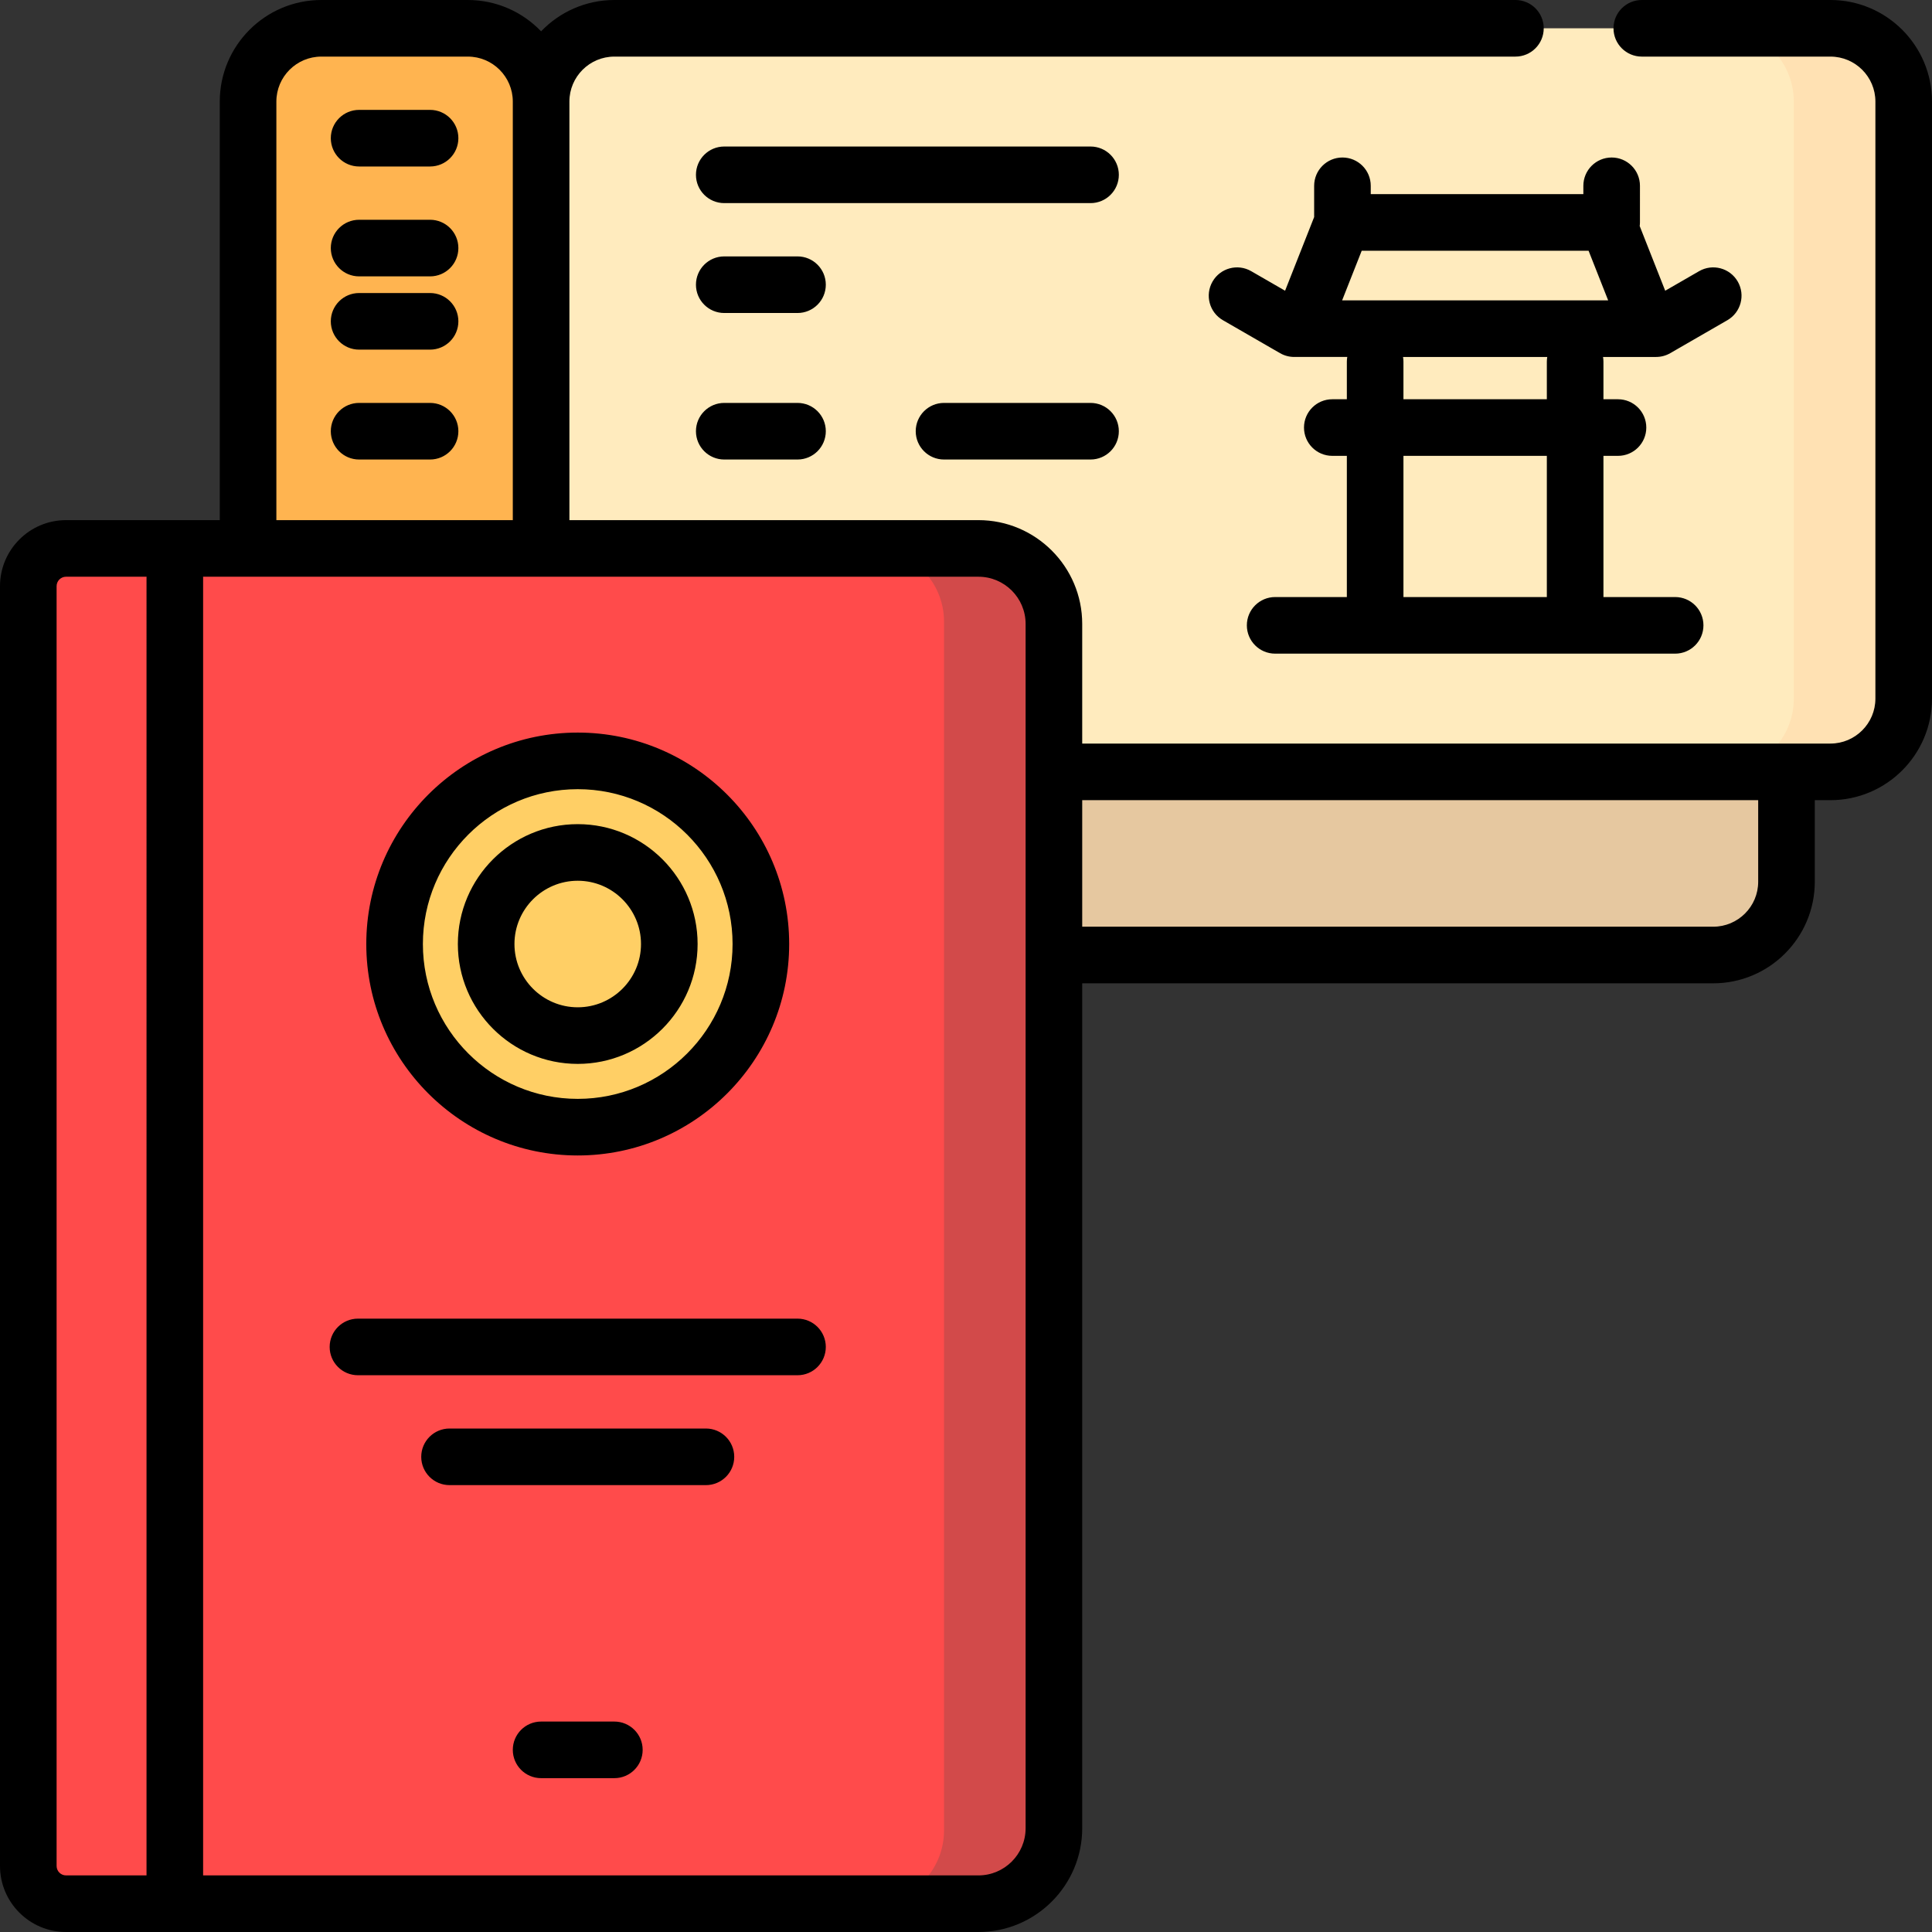 <?xml version="1.0" encoding="iso-8859-1"?>
<!-- Generator: Adobe Illustrator 19.0.0, SVG Export Plug-In . SVG Version: 6.00 Build 0)  -->
<svg version="1.1" id="Capa_1" xmlns="http://www.w3.org/2000/svg" xmlns:xlink="http://www.w3.org/1999/xlink" x="0px" y="0px"
	 viewBox="0 0 512 512" style="enable-background:new 0 0 512 512;" xml:space="preserve">
<rect x="0" y="0" width="512" height="512" fill="#333333" stroke="none"/>
<path style="fill:#E6C8A0;" d="M473.438,76.035v157.053c0,11.046-8.954,20-20,20H132.336c-11.046,0-20-8.954-20-20V76.035
	c0-11.046,8.954-20,20-20h321.102C464.483,56.035,473.438,64.989,473.438,76.035z"/>
<path style="fill:#FFEBBE;" d="M504.5,26.914v158.225c0,10.722-8.692,19.414-19.414,19.414H162.813
	c-10.722,0-19.414-8.692-19.414-19.414c0,10.722-8.692,19.414-19.414,19.414H85.156c-10.722,0-19.414-8.692-19.414-19.414V26.914
	c0-10.722,8.692-19.414,19.414-19.414h38.828c10.722,0,19.414,8.692,19.414,19.414c0-10.722,8.692-19.414,19.414-19.414h322.273
	C495.808,7.5,504.5,16.192,504.5,26.914z"/>
<path style="fill:#FFE1B3;" d="M504.5,26.914v158.225c0,10.722-8.692,19.414-19.414,19.414h-29.121
	c10.722,0,19.414-8.692,19.414-19.414V26.914c0-10.722-8.692-19.414-19.414-19.414h29.121C495.808,7.5,504.5,16.192,504.5,26.914z"
	/>
<path style="fill:#FFB450;" d="M143.398,27.5v157.053c0,11.046-8.954,20-20,20H85.742c-11.046,0-20-8.954-20-20V27.5
	c0-11.046,8.954-20,20-20h37.656C134.444,7.5,143.398,16.454,143.398,27.5z"/>
<path style="fill:#FF4B4B;" d="M279.297,165.34V484.5c0,11.046-8.954,20-20,20H17.5c-5.523,0-10-4.477-10-10V155.34
	c0-5.523,4.477-10,10-10h241.797C270.343,145.34,279.297,154.294,279.297,165.34z"/>
<path style="fill:#D24A4A;" d="M279.297,164.754v320.332c0,10.722-8.692,19.414-19.414,19.414h-29.121
	c10.722,0,19.414-8.692,19.414-19.414V164.754c0-10.722-8.692-19.414-19.414-19.414h29.121
	C270.605,145.34,279.297,154.032,279.297,164.754z"/>
<path style="fill:#FFCF65;" d="M198.921,250.176c0,25.263-20.552,45.815-45.815,45.815s-45.815-20.553-45.815-45.815
	c0-25.263,20.552-45.815,45.815-45.815S198.921,224.913,198.921,250.176z"/>
<path d="M485.086,0h-49.991c-4.143,0-7.5,3.358-7.5,7.5s3.357,7.5,7.5,7.5h49.991C491.655,15,497,20.345,497,26.914v158.225
	c0,6.569-5.345,11.914-11.914,11.914H286.797V165.34c0-15.164-12.337-27.5-27.5-27.5H150.898V26.914
	c0-6.569,5.345-11.914,11.914-11.914h238.793c4.143,0,7.5-3.358,7.5-7.5s-3.357-7.5-7.5-7.5H162.813
	c-7.624,0-14.512,3.192-19.414,8.303C138.497,3.192,131.608,0,123.984,0H85.156C70.315,0,58.242,12.074,58.242,26.914V137.84H17.5
	c-9.649,0-17.5,7.851-17.5,17.5V494.5c0,9.649,7.851,17.5,17.5,17.5h241.797c15.163,0,27.5-12.336,27.5-27.5V260.588h167.227
	c14.841,0,26.914-12.074,26.914-26.914v-21.621h4.148c14.841,0,26.914-12.074,26.914-26.914V26.914C512,12.074,499.927,0,485.086,0z
	 M73.242,26.914C73.242,20.345,78.587,15,85.156,15h38.828c6.569,0,11.914,5.345,11.914,11.914V137.84H73.242V26.914z M15,494.5
	V155.34c0-1.378,1.121-2.5,2.5-2.5h21.342c-0.003,0.089-0.013,0.176-0.013,0.266V497H17.5C16.121,497,15,495.878,15,494.5z
	 M271.797,484.5c0,6.893-5.607,12.5-12.5,12.5H53.828V153.105c0-0.09-0.01-0.177-0.013-0.266h205.482c6.893,0,12.5,5.607,12.5,12.5
	V484.5z M465.938,233.674c0,6.569-5.345,11.914-11.914,11.914H286.797v-33.535h179.141V233.674z M363.263,51.447V49.24
	c0-4.142-3.357-7.5-7.5-7.5s-7.5,3.358-7.5,7.5v8.281l-7.702,19.524l-8.98-5.181c-3.589-2.072-8.175-0.84-10.244,2.748
	c-2.07,3.588-0.84,8.174,2.748,10.245l15.143,8.736c1.14,0.658,2.433,1.004,3.748,1.004h14.063c-0.067,0.403-0.11,0.814-0.11,1.236
	v9.973h-3.857c-4.143,0-7.5,3.358-7.5,7.5s3.357,7.5,7.5,7.5h3.857v37.418h-19c-4.143,0-7.5,3.358-7.5,7.5s3.357,7.5,7.5,7.5H443.93
	c4.143,0,7.5-3.358,7.5-7.5s-3.357-7.5-7.5-7.5h-19.001v-37.418h3.857c4.143,0,7.5-3.358,7.5-7.5s-3.357-7.5-7.5-7.5h-3.857v-9.973
	c0-0.422-0.043-0.833-0.11-1.236h12.357c0.009,0,0.017,0.002,0.026,0.002c0.014,0,0.028-0.002,0.042-0.002h1.639
	c1.315,0,2.608-0.346,3.748-1.004l15.143-8.736c3.588-2.07,4.818-6.657,2.748-10.245s-6.657-4.819-10.244-2.748l-8.98,5.181
	l-6.761-17.139c0.04-0.315,0.068-0.634,0.068-0.96V49.24c0-4.142-3.357-7.5-7.5-7.5s-7.5,3.358-7.5,7.5v2.207
	C419.605,51.447,363.263,51.447,363.263,51.447z M355.678,79.598l5.188-13.15h60.124l5.188,13.15H355.678z M409.928,158.225h-38
	v-37.418h38V158.225z M409.928,95.834v9.973h-38v-9.973c0-0.422-0.043-0.833-0.11-1.236h38.221
	C409.971,95.001,409.928,95.412,409.928,95.834z M153.105,306.211c30.897,0,56.035-25.137,56.035-56.035
	s-25.138-56.035-56.035-56.035S97.07,219.278,97.07,250.176S122.208,306.211,153.105,306.211z M153.105,209.141
	c22.627,0,41.035,18.408,41.035,41.035s-18.408,41.035-41.035,41.035s-41.035-18.408-41.035-41.035S130.479,209.141,153.105,209.141
	z M153.105,281.943c17.517,0,31.768-14.251,31.768-31.768s-14.251-31.768-31.768-31.768s-31.768,14.251-31.768,31.768
	S135.589,281.943,153.105,281.943z M153.105,233.408c9.246,0,16.768,7.522,16.768,16.768c0,9.246-7.521,16.768-16.768,16.768
	s-16.768-7.522-16.768-16.768S143.859,233.408,153.105,233.408z M218.848,356.953c0,4.142-3.357,7.5-7.5,7.5H94.863
	c-4.143,0-7.5-3.358-7.5-7.5s3.357-7.5,7.5-7.5h116.484C215.49,349.453,218.848,352.811,218.848,356.953z M194.58,386.074
	c0,4.142-3.357,7.5-7.5,7.5h-67.949c-4.143,0-7.5-3.358-7.5-7.5s3.357-7.5,7.5-7.5h67.949
	C191.223,378.574,194.58,381.932,194.58,386.074z M170.313,463.73c0,4.142-3.357,7.5-7.5,7.5h-19.414c-4.143,0-7.5-3.358-7.5-7.5
	s3.357-7.5,7.5-7.5h19.414C166.955,456.23,170.313,459.588,170.313,463.73z M296.504,46.328c0,4.142-3.357,7.5-7.5,7.5h-97.07
	c-4.143,0-7.5-3.358-7.5-7.5s3.357-7.5,7.5-7.5h97.07C293.146,38.828,296.504,42.186,296.504,46.328z M218.848,75.449
	c0,4.142-3.357,7.5-7.5,7.5h-19.414c-4.143,0-7.5-3.358-7.5-7.5s3.357-7.5,7.5-7.5h19.414
	C215.49,67.949,218.848,71.307,218.848,75.449z M218.848,114.277c0,4.142-3.357,7.5-7.5,7.5h-19.414c-4.143,0-7.5-3.358-7.5-7.5
	s3.357-7.5,7.5-7.5h19.414C215.49,106.777,218.848,110.135,218.848,114.277z M296.504,114.277c0,4.142-3.357,7.5-7.5,7.5h-38.828
	c-4.143,0-7.5-3.358-7.5-7.5s3.357-7.5,7.5-7.5h38.828C293.146,106.777,296.504,110.135,296.504,114.277z M121.474,36.621
	c0,4.142-3.357,7.5-7.5,7.5H95.167c-4.143,0-7.5-3.358-7.5-7.5s3.357-7.5,7.5-7.5h18.807
	C118.116,29.121,121.474,32.479,121.474,36.621z M121.474,65.742c0,4.142-3.357,7.5-7.5,7.5H95.167c-4.143,0-7.5-3.358-7.5-7.5
	s3.357-7.5,7.5-7.5h18.807C118.116,58.242,121.474,61.6,121.474,65.742z M121.474,85.156c0,4.142-3.357,7.5-7.5,7.5H95.167
	c-4.143,0-7.5-3.358-7.5-7.5s3.357-7.5,7.5-7.5h18.807C118.116,77.656,121.474,81.014,121.474,85.156z M121.474,114.277
	c0,4.142-3.357,7.5-7.5,7.5H95.167c-4.143,0-7.5-3.358-7.5-7.5s3.357-7.5,7.5-7.5h18.807
	C118.116,106.777,121.474,110.135,121.474,114.277z"/>
<g>
</g>
<g>
</g>
<g>
</g>
<g>
</g>
<g>
</g>
<g>
</g>
<g>
</g>
<g>
</g>
<g>
</g>
<g>
</g>
<g>
</g>
<g>
</g>
<g>
</g>
<g>
</g>
<g>
</g>
</svg>
